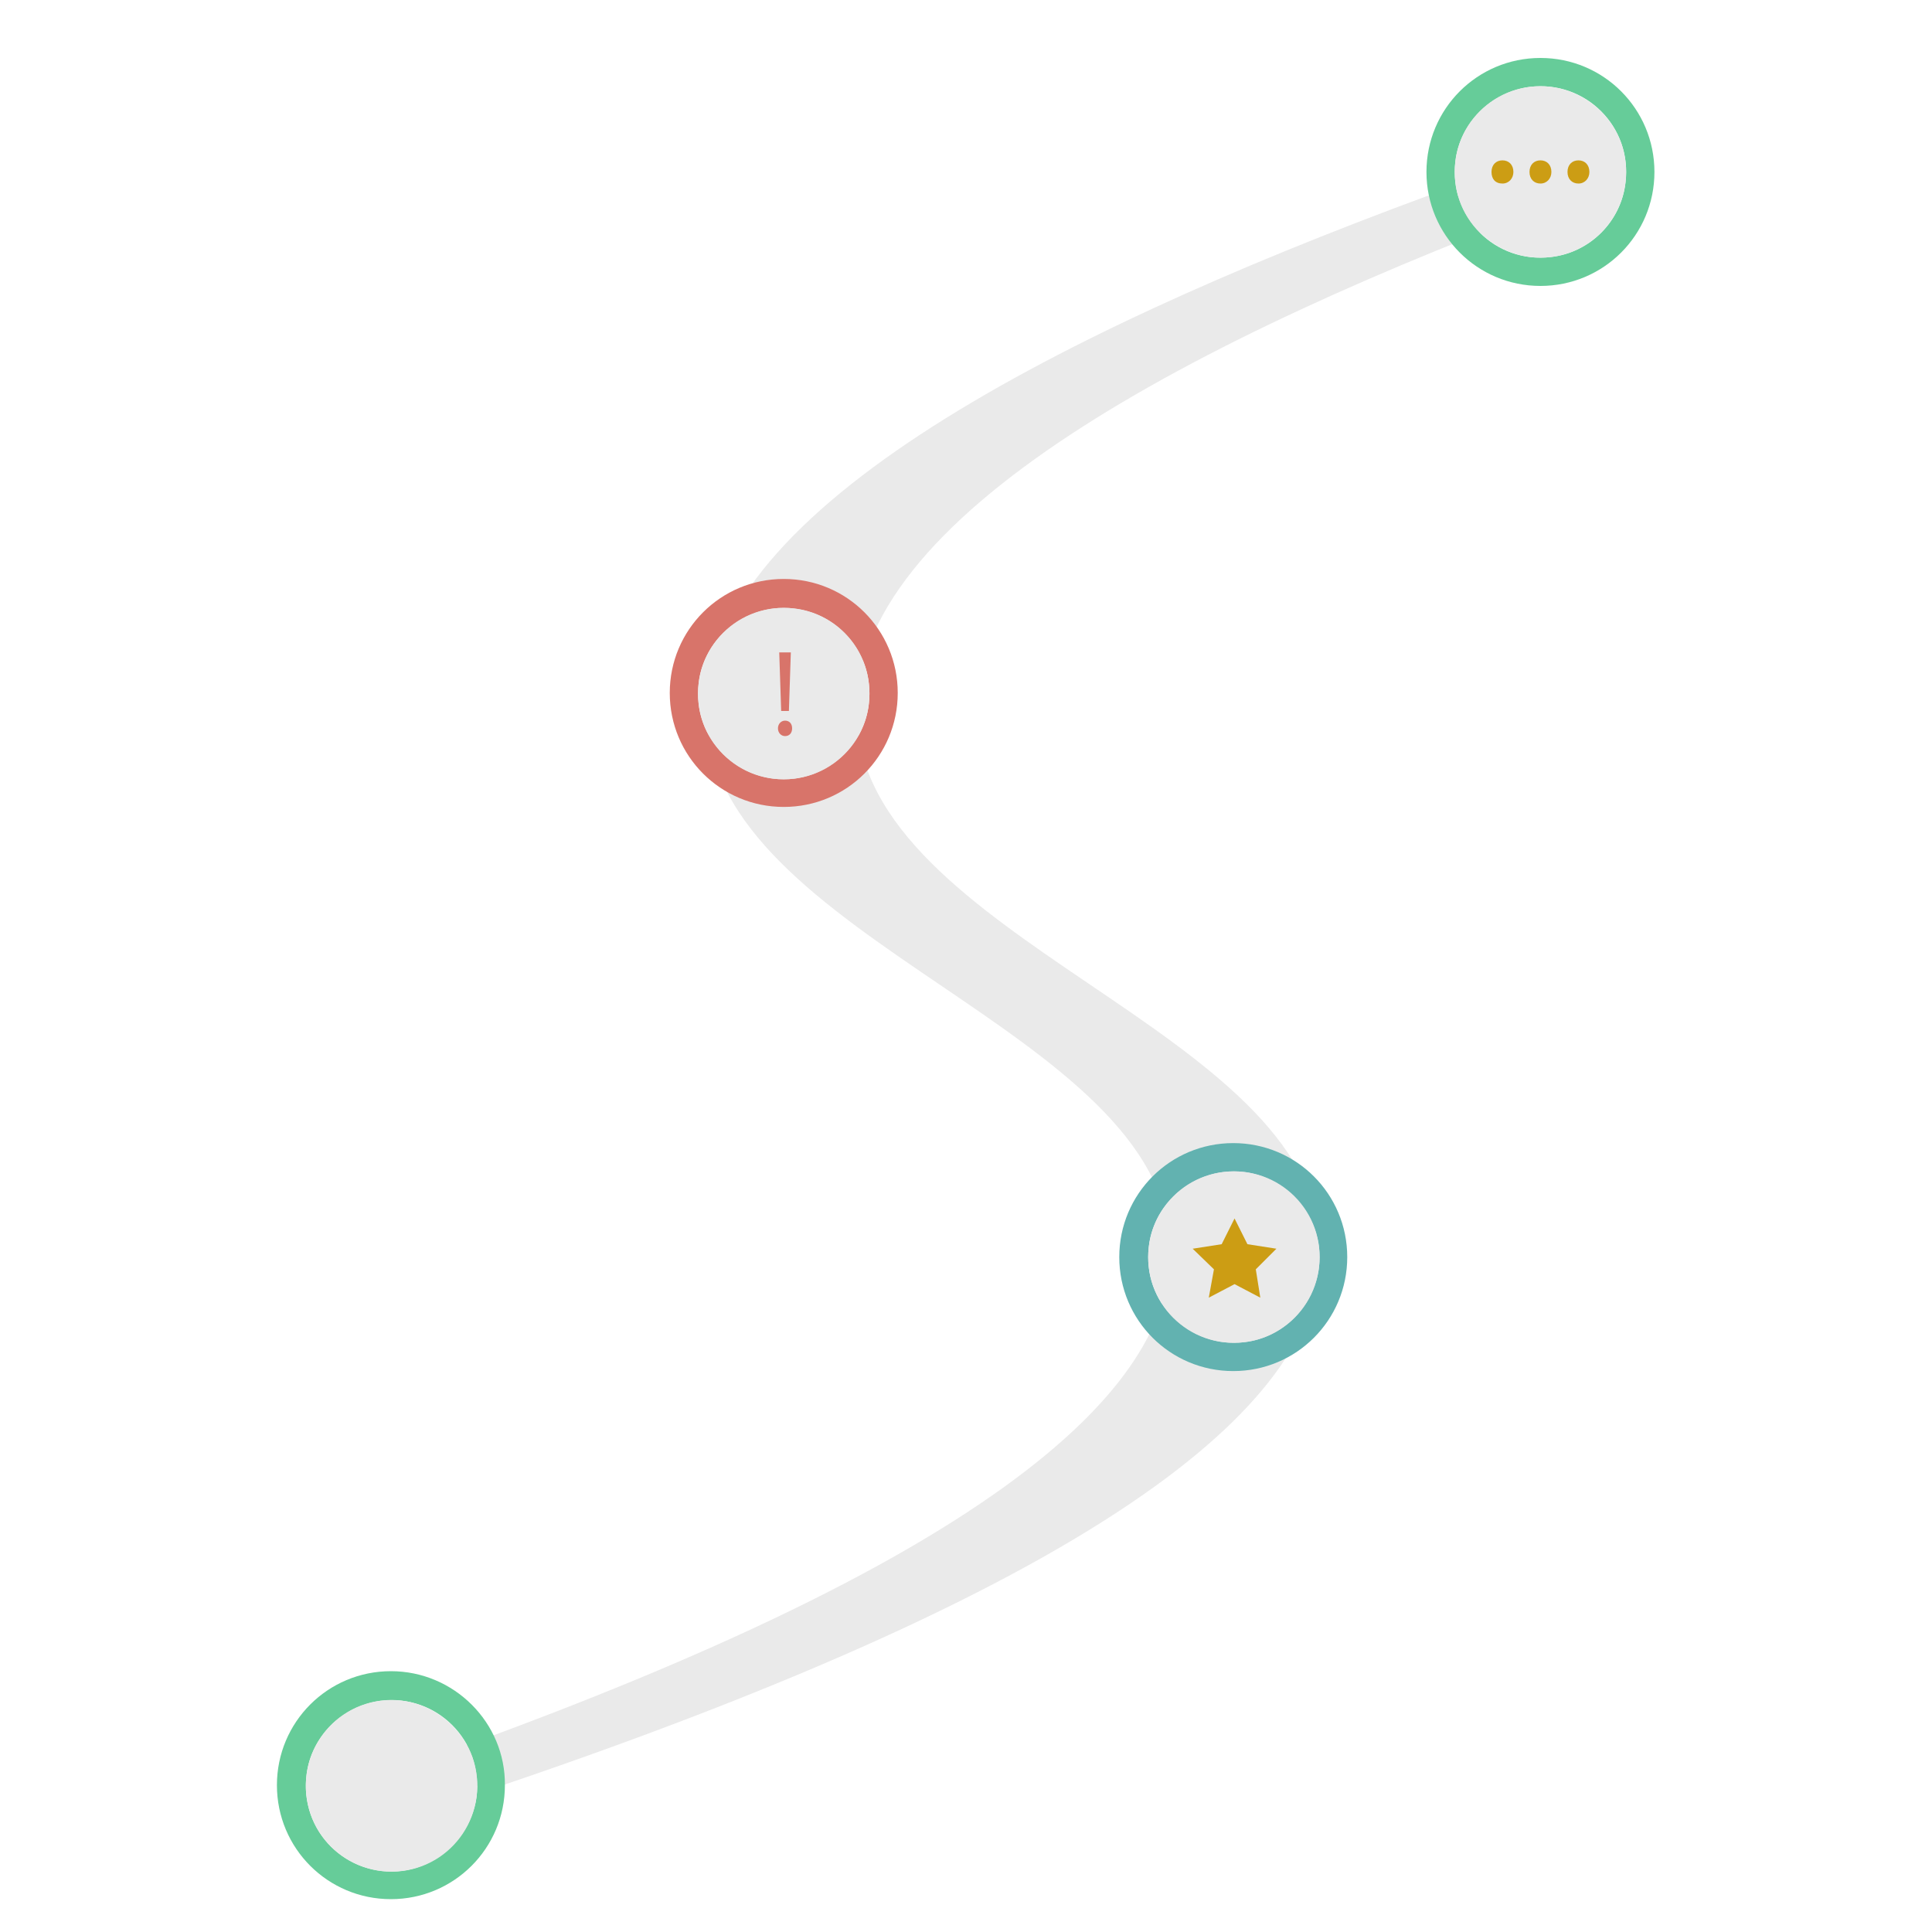 <?xml version="1.0" encoding="utf-8"?>
<!-- Generator: Adobe Illustrator 22.1.0, SVG Export Plug-In . SVG Version: 6.00 Build 0)  -->
<svg version="1.1" xmlns="http://www.w3.org/2000/svg" xmlns:xlink="http://www.w3.org/1999/xlink" x="0px" y="0px"
	 viewBox="0 0 300 300" style="enable-background:new 0 0 300 300;" xml:space="preserve">
<style type="text/css">
	.st0{fill-rule:evenodd;clip-rule:evenodd;fill:#EAEAEA;}
	.st1{fill:#66CC99;}
	.st2{fill:#EAEAEA;}
	.st3{fill:#62B2B0;}
	.st4{fill:#D8746A;}
	.st5{fill:#CC9D14;}
</style>
<g id="Layer_1">
	<g>
		<path class="st0" d="M77.8,277.3c100.2-34,127.8-61.9,127.2-83.5c-0.8-34.1-71.1-47.8-72-82.8c-0.8-30.7,52.1-58.5,112-80.6h-23.3
			c-59.9,22.1-112.9,49.9-112,80.6c0.9,35,71.2,48.8,72,82.8c0.5,21.7-27,49.5-127.2,83.5H77.8z"/>
	</g>
</g>
<g id="Layer_3">
	<path class="st1" d="M60.7,259.5c-9.8,0-17.7,7.9-17.7,17.7c0,9.8,7.9,17.7,17.7,17.7s17.7-7.9,17.7-17.7
		C78.5,267.5,70.5,259.5,60.7,259.5z M62.5,290.5c-8.7,1.1-16-6.2-14.9-14.9c0.7-5.9,5.5-10.7,11.5-11.5c8.7-1.1,16,6.2,14.9,14.9
		C73.2,284.9,68.4,289.7,62.5,290.5z"/>
	<path class="st2" d="M59.9,264c-8.7,0.6-14.5,9.2-11.7,17.6c1.9,5.7,7.5,9.4,13.5,9c8.7-0.6,14.5-9.2,11.7-17.6
		C71.4,267.3,65.8,263.6,59.9,264z"/>
	<path class="st3" d="M191.5,177.5c-9.8,0-17.7,7.9-17.7,17.7s7.9,17.7,17.7,17.7c9.8,0,17.7-7.9,17.7-17.7S201.3,177.5,191.5,177.5
		z M193.3,208.4c-8.7,1.1-16-6.2-14.9-14.9c0.7-5.9,5.5-10.7,11.5-11.5c8.7-1.1,16,6.2,14.9,14.9C204,202.9,199.2,207.7,193.3,208.4
		z"/>
	<path class="st2" d="M193.3,182c-8.7-1.1-16,6.2-14.9,14.9c0.7,5.9,5.5,10.7,11.5,11.5c8.7,1.1,16-6.2,14.9-14.9
		C204,187.6,199.2,182.8,193.3,182z"/>
	<path class="st4" d="M121.7,89.9c-9.8,0-17.7,7.9-17.7,17.7s7.9,17.7,17.7,17.7s17.7-7.9,17.7-17.7S131.5,89.9,121.7,89.9z
		 M123.4,120.9c-8.7,1.1-16-6.2-14.9-14.9c0.7-5.9,5.5-10.7,11.5-11.5c8.7-1.1,16,6.2,14.9,14.9
		C134.2,115.3,129.4,120.1,123.4,120.9z"/>
	<path class="st2" d="M123.4,94.5c-8.7-1.1-16,6.2-14.9,14.9c0.7,5.9,5.5,10.7,11.5,11.5c8.7,1.1,16-6.2,14.9-14.9
		C134.2,100,129.4,95.2,123.4,94.5z"/>
	<polygon class="st5" points="191.7,189.2 193.7,193.2 198.2,193.9 195,197.1 195.7,201.5 191.7,199.4 187.7,201.5 188.5,197.1 
		185.2,193.9 189.7,193.2 	"/>
	<path class="st1" d="M239.2,9c-9.8,0-17.7,7.9-17.7,17.7s7.9,17.7,17.7,17.7c9.8,0,17.7-7.9,17.7-17.7S249,9,239.2,9z M240.9,39.9
		c-8.7,1.1-16-6.2-14.9-14.9c0.7-5.9,5.5-10.7,11.5-11.5c8.7-1.1,16,6.2,14.9,14.9C251.7,34.4,246.9,39.2,240.9,39.9z"/>
	<path class="st2" d="M240.9,13.5c-8.7-1.1-16,6.2-14.9,14.9c0.7,5.9,5.5,10.7,11.5,11.5c8.7,1.1,16-6.2,14.9-14.9
		C251.7,19.1,246.9,14.3,240.9,13.5z"/>
	<g>
		<path class="st5" d="M231.6,26.7c0-1.1,0.7-1.8,1.7-1.8s1.7,0.7,1.7,1.8c0,1-0.7,1.8-1.7,1.8C232.2,28.5,231.6,27.8,231.6,26.7z"
			/>
		<path class="st5" d="M237.5,26.7c0-1.1,0.7-1.8,1.7-1.8s1.7,0.7,1.7,1.8c0,1-0.7,1.8-1.7,1.8C238.2,28.5,237.5,27.8,237.5,26.7z"
			/>
		<path class="st5" d="M243.4,26.7c0-1.1,0.7-1.8,1.7-1.8s1.7,0.7,1.7,1.8c0,1-0.7,1.8-1.7,1.8C244.1,28.5,243.4,27.8,243.4,26.7z"
			/>
	</g>
	<g>
		<path class="st4" d="M120.8,113.1c0-0.7,0.5-1.2,1.1-1.2c0.7,0,1.1,0.5,1.1,1.2c0,0.7-0.4,1.2-1.1,1.2
			C121.3,114.3,120.8,113.8,120.8,113.1z M121.3,110.4l-0.3-9.1h1.8l-0.3,9.1H121.3z"/>
	</g>
</g>
<g id="Layer_2">
</g>
</svg>
